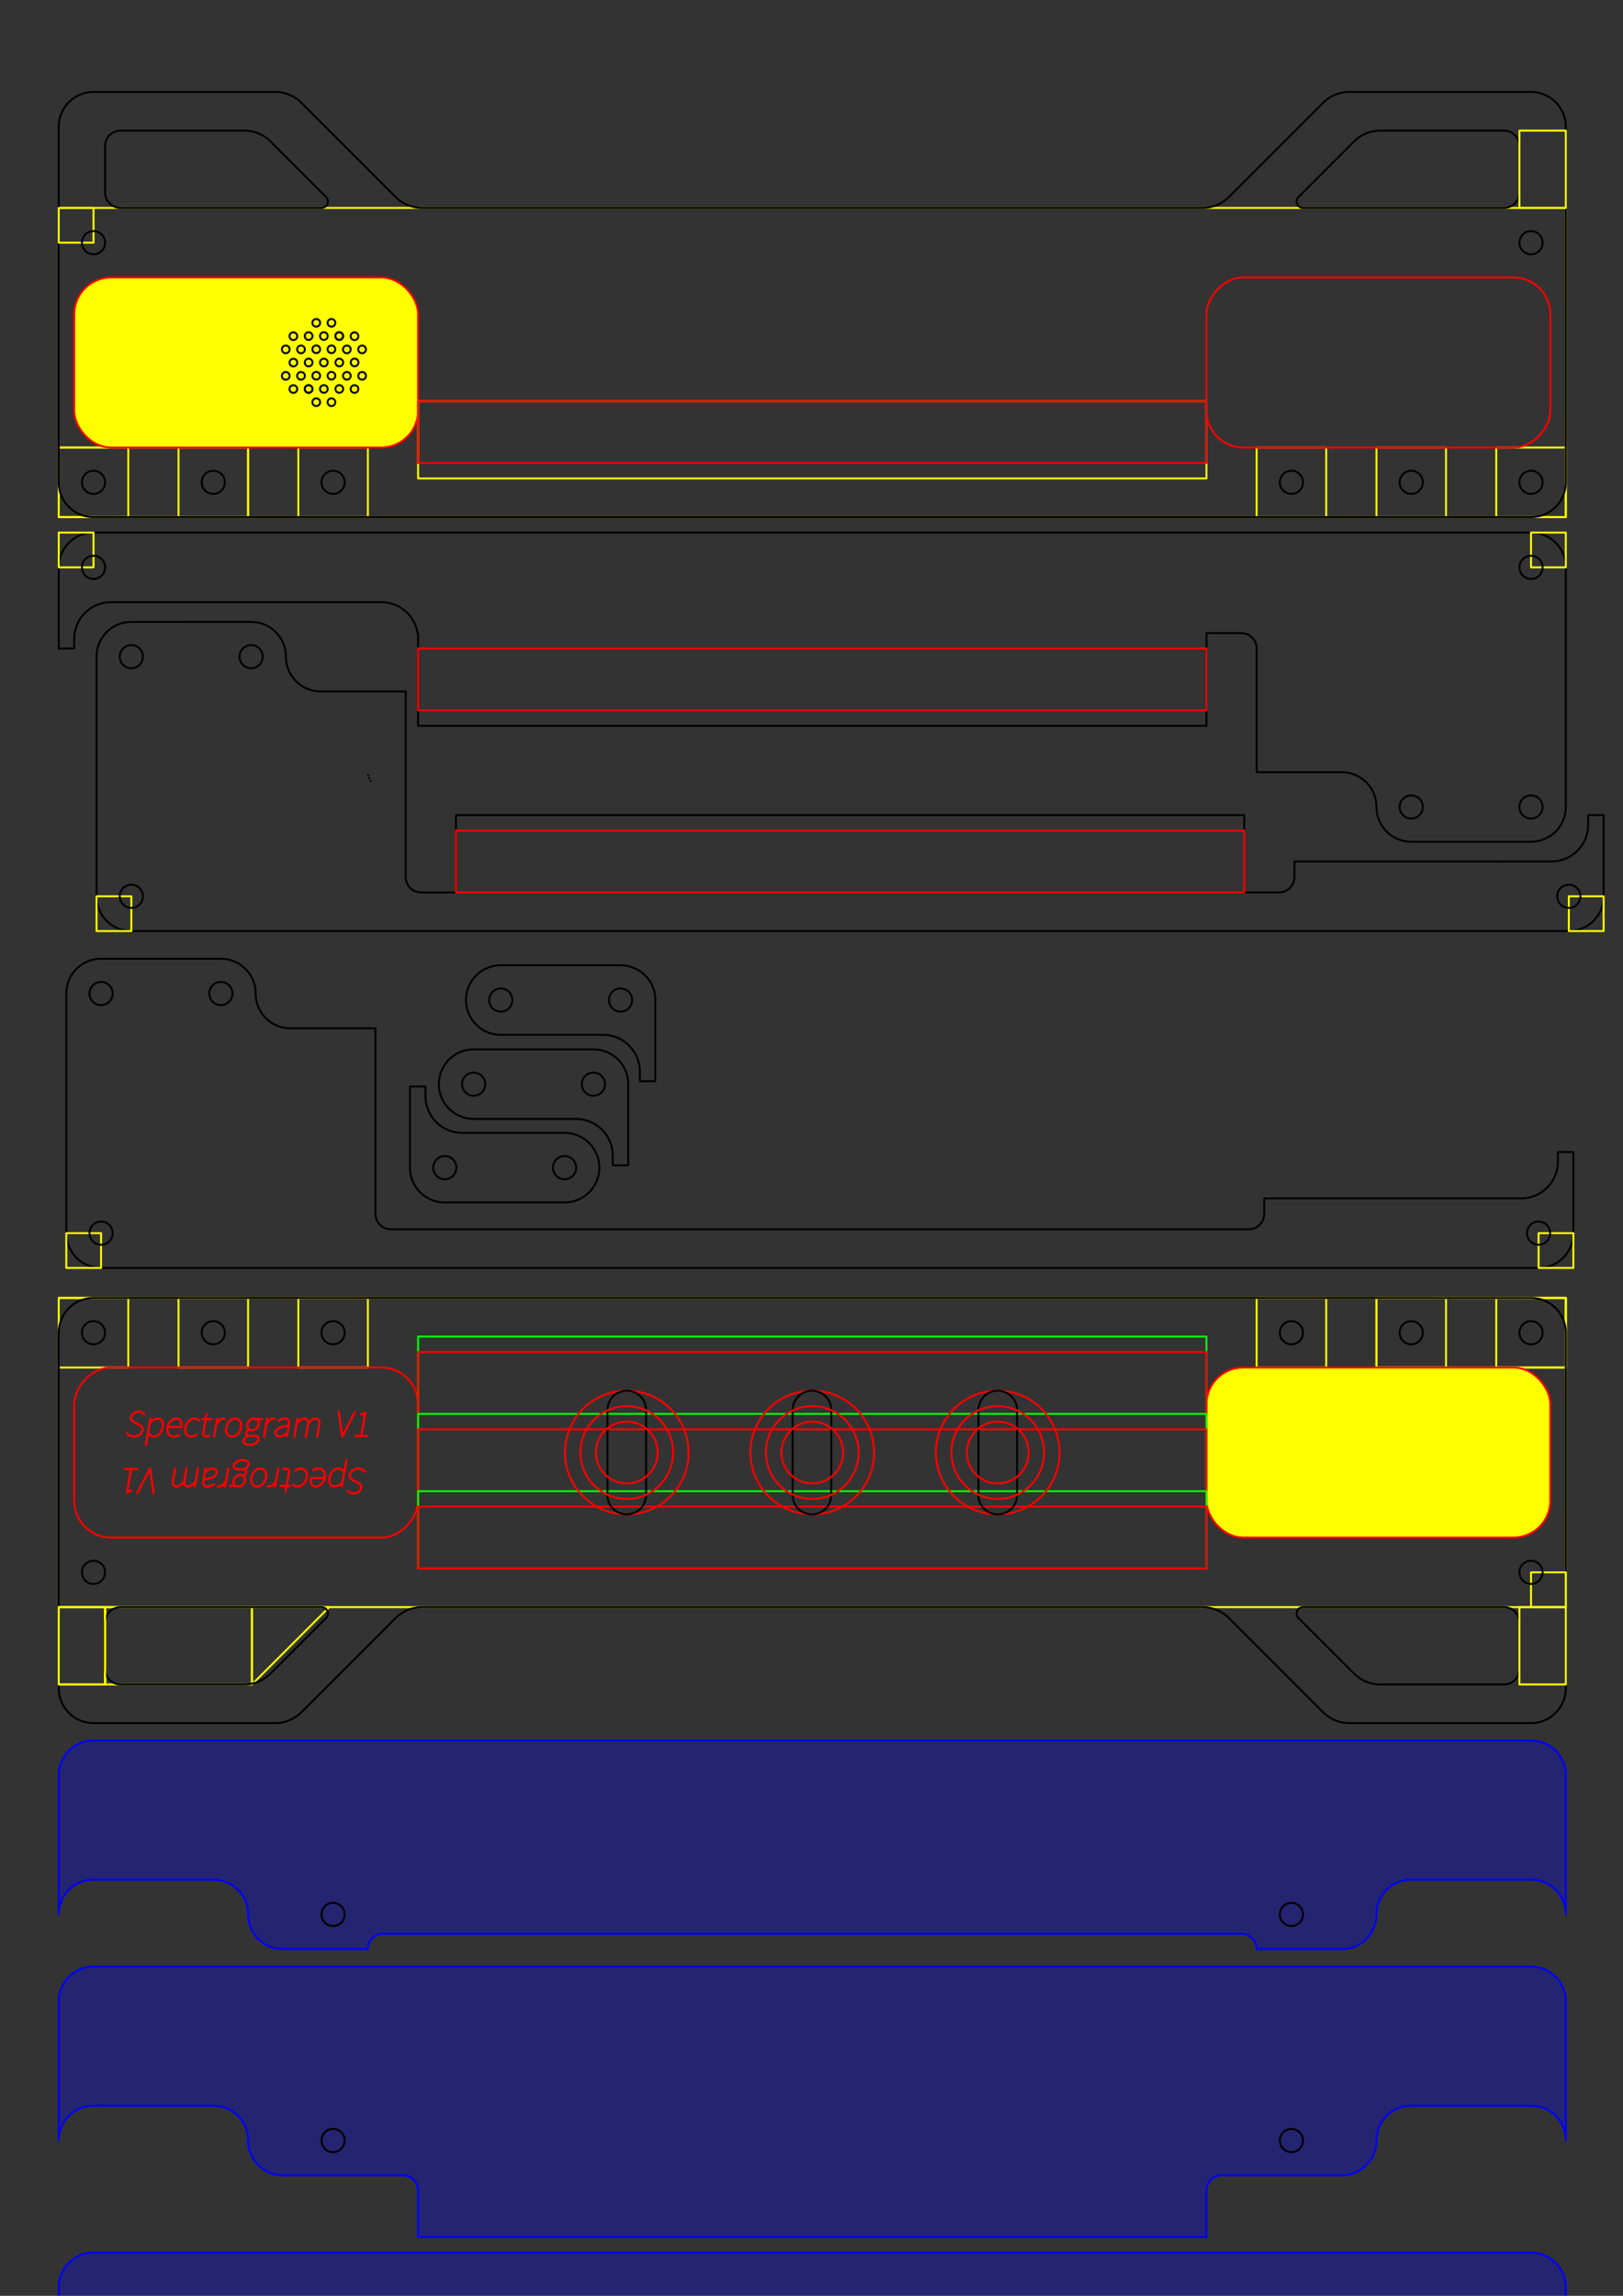 <?xml version="1.0" encoding="UTF-8" standalone="no"?>
<!-- Created with Inkscape (http://www.inkscape.org/) -->

<svg
   width="210mm"
   height="297mm"
   viewBox="0 0 210 297"
   version="1.1"
   id="svg5"
   inkscape:version="1.2.1 (9c6d41e410, 2022-07-14)"
   sodipodi:docname="prototype acrylic edge light freewire 2024_09_19 paring down.svg"
   xmlns:inkscape="http://www.inkscape.org/namespaces/inkscape"
   xmlns:sodipodi="http://sodipodi.sourceforge.net/DTD/sodipodi-0.dtd"
   xmlns="http://www.w3.org/2000/svg"
   xmlns:svg="http://www.w3.org/2000/svg">
  <rect x="0" y="0" width="210" height="297" fill="#333333" stroke="none"/>
  <sodipodi:namedview
     id="namedview7"
     pagecolor="#ffffff"
     bordercolor="#666666"
     borderopacity="1.0"
     inkscape:showpageshadow="2"
     inkscape:pageopacity="0.0"
     inkscape:pagecheckerboard="0"
     inkscape:deskcolor="#d1d1d1"
     inkscape:document-units="mm"
     showgrid="false"
     inkscape:zoom="0.27037388"
     inkscape:cx="125.75179"
     inkscape:cy="980.12427"
     inkscape:window-width="1366"
     inkscape:window-height="705"
     inkscape:window-x="-8"
     inkscape:window-y="-8"
     inkscape:window-maximized="1"
     inkscape:current-layer="layer1">
    <inkscape:grid
       type="xygrid"
       id="grid15370" />
  </sodipodi:namedview>
  <defs
     id="defs2">
    <inkscape:path-effect
       effect="fillet_chamfer"
       id="path-effect15984"
       is_visible="true"
       lpeversion="1"
       nodesatellites_param="F,0,0,1,0,2,0,1 @ F,0,0,1,0,2,0,1 @ F,0,0,1,0,2,0,1 @ F,0,0,1,0,2,0,1"
       unit="px"
       method="auto"
       mode="F"
       radius="0"
       chamfer_steps="1"
       flexible="false"
       use_knot_distance="true"
       apply_no_radius="true"
       apply_with_radius="true"
       only_selected="false"
       hide_knots="false" />
    <inkscape:path-effect
       effect="fillet_chamfer"
       id="path-effect15980"
       is_visible="true"
       lpeversion="1"
       nodesatellites_param="F,0,0,1,0,2,0,1 @ F,0,0,1,0,2,0,1 @ F,0,0,1,0,2,0,1 @ F,0,0,1,0,2,0,1"
       unit="px"
       method="auto"
       mode="F"
       radius="0"
       chamfer_steps="1"
       flexible="false"
       use_knot_distance="true"
       apply_no_radius="true"
       apply_with_radius="true"
       only_selected="false"
       hide_knots="false" />
    <inkscape:path-effect
       effect="fillet_chamfer"
       id="path-effect15964"
       is_visible="true"
       lpeversion="1"
       nodesatellites_param="F,0,0,1,0,2,0,1 @ F,0,0,1,0,2,0,1 @ F,0,0,1,0,2,0,1 @ F,0,0,1,0,2,0,1"
       unit="px"
       method="auto"
       mode="F"
       radius="0"
       chamfer_steps="1"
       flexible="false"
       use_knot_distance="true"
       apply_no_radius="true"
       apply_with_radius="true"
       only_selected="false"
       hide_knots="false" />
    <inkscape:path-effect
       effect="fillet_chamfer"
       id="path-effect15954"
       is_visible="true"
       lpeversion="1"
       nodesatellites_param="F,0,0,1,0,2,0,1 @ F,0,0,1,0,2,0,1 @ F,0,0,1,0,2,0,1 @ F,0,0,1,0,2,0,1"
       unit="px"
       method="auto"
       mode="F"
       radius="0"
       chamfer_steps="1"
       flexible="false"
       use_knot_distance="true"
       apply_no_radius="true"
       apply_with_radius="true"
       only_selected="false"
       hide_knots="false" />
    <inkscape:path-effect
       effect="fillet_chamfer"
       id="path-effect10145"
       is_visible="true"
       lpeversion="1"
       nodesatellites_param="F,0,0,1,0,0,0,1 @ F,0,0,1,0,0,0,1 @ F,0,0,1,0,0,0,1 @ F,0,0,1,0,0,0,1 @ F,0,0,1,0,4.5,0,1 @ F,0,0,1,0,2,0,1 @ F,0,0,1,0,2,0,1 @ F,0,0,1,0,2,0,1 @ F,0,0,1,0,2,0,1 @ F,0,0,1,0,4.5,0,1 @ F,0,0,1,0,0,0,1 @ F,0,0,1,0,0,0,1 @ F,0,0,1,0,0,0,1 @ F,0,0,1,0,0,0,1"
       unit="px"
       method="auto"
       mode="F"
       radius="0"
       chamfer_steps="1"
       flexible="false"
       use_knot_distance="true"
       apply_no_radius="true"
       apply_with_radius="true"
       only_selected="false"
       hide_knots="false" />
    <inkscape:path-effect
       effect="fillet_chamfer"
       id="path-effect9806"
       is_visible="true"
       lpeversion="1"
       nodesatellites_param="F,0,0,1,0,0,0,1 @ F,0,0,1,0,0,0,1 @ F,0,0,1,0,0,0,1 @ F,0,0,1,0,0,0,1 @ F,0,0,1,0,0,0,1 @ F,0,0,1,0,0,0,1 @ F,0,0,1,0,0,0,1 @ F,0,0,1,0,0,0,1 @ F,0,0,1,0,0,0,1 @ F,0,0,1,0,2,0,1 @ F,0,0,1,0,0,0,1 @ F,0,0,1,0,0,0,1 @ F,0,0,1,0,2,0,1 @ F,0,0,1,0,0,0,1 @ F,0,0,1,0,0,0,1 @ F,0,0,1,0,0,0,1 @ F,0,0,1,0,0,0,1 @ F,0,0,1,0,0,0,1 @ F,0,0,1,0,0,0,1 @ F,0,0,1,0,0,0,1 @ F,0,0,1,0,0,0,1 @ F,0,0,1,0,0,0,1"
       unit="px"
       method="auto"
       mode="F"
       radius="0"
       chamfer_steps="1"
       flexible="false"
       use_knot_distance="true"
       apply_no_radius="true"
       apply_with_radius="true"
       only_selected="false"
       hide_knots="false" />
    <inkscape:path-effect
       effect="fillet_chamfer"
       id="path-effect9712"
       is_visible="true"
       lpeversion="1"
       nodesatellites_param="F,0,0,1,0,0,0,1 @ F,0,0,1,0,0,0,1 @ F,0,0,1,0,0,0,1 @ F,0,0,1,0,0,0,1 @ F,0,0,1,0,0,0,1 @ F,0,0,1,0,0,0,1 @ F,0,0,1,0,0,0,1 @ F,0,0,1,0,0,0,1 @ F,0,0,1,0,0,0,1 @ F,0,0,1,0,2,0,1 @ F,0,0,1,0,0,0,1 @ F,0,0,1,0,0,0,1 @ F,0,0,1,0,2,0,1 @ F,0,0,1,0,0,0,1 @ F,0,0,1,0,0,0,1 @ F,0,0,1,0,0,0,1 @ F,0,0,1,0,0,0,1 @ F,0,0,1,0,0,0,1 @ F,0,0,1,0,0,0,1 @ F,0,0,1,0,0,0,1 @ F,0,0,1,0,0,0,1 @ F,0,0,1,0,0,0,1"
       unit="px"
       method="auto"
       mode="F"
       radius="0"
       chamfer_steps="1"
       flexible="false"
       use_knot_distance="true"
       apply_no_radius="true"
       apply_with_radius="true"
       only_selected="false"
       hide_knots="false" />
    <inkscape:path-effect
       effect="fillet_chamfer"
       id="path-effect9705"
       is_visible="true"
       lpeversion="1"
       nodesatellites_param="F,0,0,1,0,0,0,1 @ F,0,0,1,0,0,0,1 @ F,0,0,1,0,0,0,1 @ F,0,0,1,0,0,0,1 @ F,0,0,1,0,0,0,1 @ F,0,0,1,0,0,0,1 @ F,0,0,1,0,0,0,1 @ F,0,0,1,0,0,0,1 @ F,0,0,1,0,0,0,1 @ F,0,0,1,0,0,0,1 @ F,0,0,1,0,0,0,1 @ F,0,0,1,0,2,0,1 @ F,0,0,1,0,0,0,1 @ F,0,0,1,0,0,0,1 @ F,0,0,1,0,0,0,1 @ F,0,0,1,0,0,0,1 @ F,0,0,1,0,0,0,1 @ F,0,0,1,0,0,0,1 @ F,0,0,1,0,0,0,1 @ F,0,0,1,0,0,0,1 @ F,0,0,1,0,0,0,1 @ F,0,0,1,0,0,0,1 @ F,0,0,1,0,0,0,1 @ F,0,0,1,0,0,0,1 @ F,0,0,1,0,0,0,1 @ F,0,0,1,0,0,0,1"
       unit="px"
       method="auto"
       mode="F"
       radius="0"
       chamfer_steps="1"
       flexible="false"
       use_knot_distance="true"
       apply_no_radius="true"
       apply_with_radius="true"
       only_selected="false"
       hide_knots="false" />
    <inkscape:path-effect
       effect="fillet_chamfer"
       id="path-effect7107"
       is_visible="true"
       lpeversion="1"
       nodesatellites_param="F,0,0,1,0,4.5,0,1 @ F,0,0,1,0,4.5,0,1 @ F,0,0,1,0,0,0,1 @ F,0,0,1,0,0,0,1"
       unit="px"
       method="auto"
       mode="F"
       radius="0"
       chamfer_steps="1"
       flexible="false"
       use_knot_distance="true"
       apply_no_radius="true"
       apply_with_radius="true"
       only_selected="false"
       hide_knots="false" />
    <inkscape:path-effect
       effect="fillet_chamfer"
       id="path-effect6953"
       is_visible="true"
       lpeversion="1"
       nodesatellites_param="F,0,0,1,0,4.5,0,1 @ F,0,0,1,0,4.5,0,1 @ F,0,0,1,0,0,0,1 @ F,0,0,1,0,0,0,1"
       unit="px"
       method="auto"
       mode="F"
       radius="0"
       chamfer_steps="1"
       flexible="false"
       use_knot_distance="true"
       apply_no_radius="true"
       apply_with_radius="true"
       only_selected="false"
       hide_knots="false" />
    <inkscape:path-effect
       effect="fillet_chamfer"
       id="path-effect5613"
       is_visible="true"
       lpeversion="1"
       nodesatellites_param="F,0,0,1,0,4.5,0,1 @ F,0,0,1,0,4.5,0,1 @ F,0,0,1,0,0,0,1 @ F,0,0,1,0,0,0,1"
       unit="px"
       method="auto"
       mode="F"
       radius="0"
       chamfer_steps="1"
       flexible="false"
       use_knot_distance="true"
       apply_no_radius="true"
       apply_with_radius="true"
       only_selected="false"
       hide_knots="false" />
    <inkscape:path-effect
       effect="fillet_chamfer"
       id="path-effect5609"
       is_visible="true"
       lpeversion="1"
       nodesatellites_param="F,0,0,1,0,0,0,1 @ F,0,0,1,0,0,0,1 @ F,0,0,1,0,0,0,1 @ F,0,0,1,0,0,0,1 @ F,0,0,1,0,4.5,0,1 @ F,0,0,1,0,2,0,1 @ F,0,0,1,0,2,0,1 @ F,0,0,1,0,2,0,1 @ F,0,0,1,0,2,0,1 @ F,0,0,1,0,4.5,0,1 @ F,0,0,1,0,0,0,1 @ F,0,0,1,0,0,0,1 @ F,0,0,1,0,0,0,1 @ F,0,0,1,0,0,0,1"
       unit="px"
       method="auto"
       mode="F"
       radius="0"
       chamfer_steps="1"
       flexible="false"
       use_knot_distance="true"
       apply_no_radius="true"
       apply_with_radius="true"
       only_selected="false"
       hide_knots="false" />
    <inkscape:path-effect
       effect="fillet_chamfer"
       id="path-effect5361"
       is_visible="true"
       lpeversion="1"
       nodesatellites_param="F,0,0,1,0,4.5,0,1 @ F,0,0,1,0,4.5,0,1 @ F,0,0,1,0,0,0,1 @ F,0,0,1,0,0,0,1"
       unit="px"
       method="auto"
       mode="F"
       radius="0"
       chamfer_steps="1"
       flexible="false"
       use_knot_distance="true"
       apply_no_radius="true"
       apply_with_radius="true"
       only_selected="false"
       hide_knots="false" />
    <inkscape:path-effect
       effect="fillet_chamfer"
       id="path-effect5357"
       is_visible="true"
       lpeversion="1"
       nodesatellites_param="F,0,0,1,0,0,0,1 @ F,0,0,1,0,0,0,1 @ F,0,0,1,0,0,0,1 @ F,0,0,1,0,0,0,1 @ F,0,0,1,0,4.5,0,1 @ F,0,0,1,0,2,0,1 @ F,0,0,1,0,2,0,1 @ F,0,0,1,0,2,0,1 @ F,0,0,1,0,2,0,1 @ F,0,0,1,0,4.5,0,1 @ F,0,0,1,0,0,0,1 @ F,0,0,1,0,0,0,1 @ F,0,0,1,0,0,0,1 @ F,0,0,1,0,0,0,1"
       unit="px"
       method="auto"
       mode="F"
       radius="0"
       chamfer_steps="1"
       flexible="false"
       use_knot_distance="true"
       apply_no_radius="true"
       apply_with_radius="true"
       only_selected="false"
       hide_knots="false" />
    <inkscape:path-effect
       effect="fillet_chamfer"
       id="path-effect4983"
       is_visible="true"
       lpeversion="1"
       nodesatellites_param="F,0,0,1,0,0,0,1 @ F,0,0,1,0,0,0,1 @ F,0,0,1,0,0,0,1 @ F,0,0,1,0,4.5,0,1"
       unit="px"
       method="auto"
       mode="F"
       radius="0"
       chamfer_steps="1"
       flexible="false"
       use_knot_distance="true"
       apply_no_radius="true"
       apply_with_radius="true"
       only_selected="false"
       hide_knots="false" />
    <inkscape:path-effect
       effect="fillet_chamfer"
       id="path-effect4981"
       is_visible="true"
       lpeversion="1"
       nodesatellites_param="F,0,0,1,0,0,0,1 @ F,0,0,1,0,0,0,1 @ F,0,0,1,0,0,0,1 @ F,0,0,1,0,0,0,1 @ F,0,0,1,0,4.5,0,1 @ F,0,0,1,0,2,0,1 @ F,0,0,1,0,2,0,1 @ F,0,0,1,0,2,0,1 @ F,0,0,1,0,2,0,1 @ F,0,0,1,0,4.5,0,1 @ F,0,0,1,0,0,0,1 @ F,0,0,1,0,0,0,1 @ F,0,0,1,0,0,0,1 @ F,0,0,1,0,0,0,1"
       unit="px"
       method="auto"
       mode="F"
       radius="0"
       chamfer_steps="1"
       flexible="false"
       use_knot_distance="true"
       apply_no_radius="true"
       apply_with_radius="true"
       only_selected="false"
       hide_knots="false" />
    <inkscape:path-effect
       effect="fillet_chamfer"
       id="path-effect4810"
       is_visible="true"
       lpeversion="1"
       nodesatellites_param="F,0,0,1,0,4.5,0,1 @ F,0,0,1,0,4.5,0,1 @ F,0,0,1,0,0,0,1 @ F,0,0,1,0,0,0,1"
       unit="px"
       method="auto"
       mode="F"
       radius="0"
       chamfer_steps="1"
       flexible="false"
       use_knot_distance="true"
       apply_no_radius="true"
       apply_with_radius="true"
       only_selected="false"
       hide_knots="false" />
  </defs>
  <g
     inkscape:label="Layer 1"
     inkscape:groupmode="layer"
     id="layer1">
    <g
       id="g15316"
       transform="rotate(180,105.099,39.396)">
      <rect
         style="fill:none;fill-rule:evenodd;stroke:#ffff00;stroke-width:0.25;stroke-linecap:round;stroke-linejoin:round;stroke-opacity:0.992;paint-order:fill markers stroke"
         id="rect2588"
         width="9"
         height="9"
         x="7.599"
         y="11.896" />
      <rect
         style="fill:none;fill-rule:evenodd;stroke:#ffff00;stroke-width:0.25;stroke-linecap:round;stroke-linejoin:round;stroke-opacity:0.992;paint-order:fill markers stroke"
         id="rect5088"
         width="9"
         height="9"
         x="-32.099"
         y="11.896"
         transform="scale(-1,1)" />
      <rect
         style="fill:none;fill-rule:evenodd;stroke:#ffff00;stroke-width:0.25;stroke-linecap:round;stroke-linejoin:round;stroke-opacity:0.992;paint-order:fill markers stroke"
         id="rect5092"
         width="9"
         height="9"
         x="-47.599"
         y="11.896"
         transform="scale(-1,1)" />
      <rect
         style="fill:none;fill-rule:evenodd;stroke:#ffff00;stroke-width:0.25;stroke-linecap:round;stroke-linejoin:round;stroke-opacity:0.992;paint-order:fill markers stroke"
         id="rect2590-9-6"
         width="9"
         height="9"
         x="178.099"
         y="11.896" />
      <rect
         style="fill:none;fill-rule:evenodd;stroke:#ffff00;stroke-width:0.25;stroke-linecap:round;stroke-linejoin:round;stroke-opacity:0.992;paint-order:fill markers stroke"
         id="rect2590-9"
         width="9"
         height="9"
         x="193.599"
         y="11.896" />
      <rect
         style="fill:none;fill-opacity:0.3;fill-rule:evenodd;stroke:#ffff00;stroke-width:0.25;stroke-linecap:round;stroke-linejoin:round;stroke-opacity:0.992;paint-order:fill markers stroke"
         id="rect5021"
         width="24.5"
         height="9"
         x="178.099"
         y="11.896" />
      <rect
         style="fill:none;fill-rule:evenodd;stroke:#ffff00;stroke-width:0.25;stroke-linecap:round;stroke-linejoin:round;stroke-opacity:0.992;paint-order:fill markers stroke"
         id="rect5023"
         width="9"
         height="9"
         x="162.599"
         y="11.896" />
      <rect
         style="fill:none;fill-opacity:0.3;fill-rule:evenodd;stroke:#ffff00;stroke-width:0.25;stroke-linecap:round;stroke-linejoin:round;stroke-opacity:0.992;paint-order:fill markers stroke"
         id="rect5445"
         width="195"
         height="40"
         x="7.599"
         y="11.896" />
      <circle
         style="fill:none;fill-rule:evenodd;stroke:#000000;stroke-width:0.25;stroke-linecap:round;stroke-linejoin:round;stroke-opacity:0.992;paint-order:fill markers stroke"
         id="circle410"
         cx="12.099"
         cy="-47.396"
         r="1.5"
         transform="scale(1,-1)" />
      <rect
         style="fill:#ffff00;fill-opacity:1;fill-rule:evenodd;stroke:#ff0000;stroke-width:0.25;stroke-linecap:round;stroke-linejoin:round;stroke-opacity:0.992;paint-order:fill markers stroke"
         id="rect344"
         width="44.5"
         height="22"
         x="156.099"
         y="20.896"
         rx="4.768" />
      <path
         id="rect348"
         style="fill:none;fill-rule:evenodd;stroke:#000000;stroke-width:0.25;stroke-linecap:round;stroke-linejoin:round;stroke-opacity:0.992;paint-order:fill markers stroke"
         d="m 12.099,11.896 c -2.493,0 -4.5,2.007 -4.5,4.5 v 20.5 10.5 15 a 4.5,4.5 45 0 0 4.5,4.5 h 23.5 a 4.828,4.828 157.5 0 0 3.414,-1.414 l 12.172,-12.172 a 4.828,4.828 157.5 0 1 3.414,-1.414 l 101,0 a 4.828,4.828 22.5 0 1 3.414,1.414 l 12.172,12.172 a 4.828,4.828 22.5 0 0 3.414,1.414 h 23.5 a 4.5,4.5 135 0 0 4.5,-4.5 V 47.396 36.896 16.396 c 0,-2.493 -2.007,-4.5 -4.5,-4.5 z"
         inkscape:path-effect="#path-effect4981"
         inkscape:original-d="m 12.098801,11.895882 c -2.4929945,0 -4.4999835,2.006988 -4.4999835,4.499984 V 36.895907 47.395524 66.895626 H 37.599054 L 52.599172,51.895508 H 157.59897 l 15.00011,15.000118 H 202.5988 V 47.395524 36.895907 16.395866 c 0,-2.492996 -2.00698,-4.499984 -4.49998,-4.499984 z" />
      <g
         id="g3279"
         transform="translate(-34.679,-24.871)">
        <circle
           style="fill:none;fill-rule:evenodd;stroke:#000000;stroke-width:0.25;stroke-linecap:round;stroke-linejoin:round;stroke-opacity:0.992;paint-order:fill markers stroke"
           id="circle2111"
           cx="201.989"
           cy="55.055"
           r="0.5" />
        <circle
           style="fill:none;fill-rule:evenodd;stroke:#000000;stroke-width:0.25;stroke-linecap:round;stroke-linejoin:round;stroke-opacity:0.992;paint-order:fill markers stroke"
           id="circle2113"
           cx="204.942"
           cy="56.767"
           r="0.5" />
        <circle
           style="fill:none;fill-rule:evenodd;stroke:#000000;stroke-width:0.25;stroke-linecap:round;stroke-linejoin:round;stroke-opacity:0.992;paint-order:fill markers stroke"
           id="circle2115"
           cx="202.973"
           cy="56.767"
           r="0.5" />
        <circle
           style="fill:none;fill-rule:evenodd;stroke:#000000;stroke-width:0.25;stroke-linecap:round;stroke-linejoin:round;stroke-opacity:0.992;paint-order:fill markers stroke"
           id="circle2117"
           cx="203.958"
           cy="55.055"
           r="0.5" />
        <circle
           style="fill:none;fill-rule:evenodd;stroke:#000000;stroke-width:0.25;stroke-linecap:round;stroke-linejoin:round;stroke-opacity:0.992;paint-order:fill markers stroke"
           id="circle2123"
           cx="203.958"
           cy="58.478"
           r="0.5" />
        <circle
           style="fill:none;fill-rule:evenodd;stroke:#000000;stroke-width:0.25;stroke-linecap:round;stroke-linejoin:round;stroke-opacity:0.992;paint-order:fill markers stroke"
           id="circle2125"
           cx="201.989"
           cy="58.478"
           r="0.5" />
        <circle
           style="fill:none;fill-rule:evenodd;stroke:#000000;stroke-width:0.25;stroke-linecap:round;stroke-linejoin:round;stroke-opacity:0.992;paint-order:fill markers stroke"
           id="circle2127"
           cx="200.973"
           cy="56.767"
           r="0.5" />
        <circle
           style="fill:none;fill-rule:evenodd;stroke:#000000;stroke-width:0.25;stroke-linecap:round;stroke-linejoin:round;stroke-opacity:0.992;paint-order:fill markers stroke"
           id="circle2131"
           cx="204.942"
           cy="60.189"
           r="0.5" />
        <circle
           style="fill:none;fill-rule:evenodd;stroke:#000000;stroke-width:0.25;stroke-linecap:round;stroke-linejoin:round;stroke-opacity:0.992;paint-order:fill markers stroke"
           id="circle2133"
           cx="202.973"
           cy="60.189"
           r="0.5" />
        <circle
           style="fill:none;fill-rule:evenodd;stroke:#000000;stroke-width:0.25;stroke-linecap:round;stroke-linejoin:round;stroke-opacity:0.992;paint-order:fill markers stroke"
           id="circle2139"
           cx="203.958"
           cy="61.9"
           r="0.5" />
        <circle
           style="fill:none;fill-rule:evenodd;stroke:#000000;stroke-width:0.25;stroke-linecap:round;stroke-linejoin:round;stroke-opacity:0.992;paint-order:fill markers stroke"
           id="circle2141"
           cx="201.989"
           cy="61.9"
           r="0.5" />
        <circle
           style="fill:none;fill-rule:evenodd;stroke:#000000;stroke-width:0.25;stroke-linecap:round;stroke-linejoin:round;stroke-opacity:0.992;paint-order:fill markers stroke"
           id="circle2143"
           cx="200.973"
           cy="60.189"
           r="0.5" />
        <circle
           style="fill:none;fill-rule:evenodd;stroke:#000000;stroke-width:0.25;stroke-linecap:round;stroke-linejoin:round;stroke-opacity:0.992;paint-order:fill markers stroke"
           id="circle2147"
           cx="204.942"
           cy="-53.344"
           r="0.5"
           transform="scale(1,-1)" />
        <circle
           style="fill:none;fill-rule:evenodd;stroke:#000000;stroke-width:0.25;stroke-linecap:round;stroke-linejoin:round;stroke-opacity:0.992;paint-order:fill markers stroke"
           id="circle2149"
           cx="202.973"
           cy="-53.344"
           r="0.5"
           transform="scale(1,-1)" />
        <circle
           style="fill:none;fill-rule:evenodd;stroke:#000000;stroke-width:0.25;stroke-linecap:round;stroke-linejoin:round;stroke-opacity:0.992;paint-order:fill markers stroke"
           id="circle2155"
           cx="203.958"
           cy="-51.633"
           r="0.5"
           transform="scale(1,-1)" />
        <circle
           style="fill:none;fill-rule:evenodd;stroke:#000000;stroke-width:0.25;stroke-linecap:round;stroke-linejoin:round;stroke-opacity:0.992;paint-order:fill markers stroke"
           id="circle2157"
           cx="201.989"
           cy="-51.633"
           r="0.5"
           transform="scale(1,-1)" />
        <circle
           style="fill:none;fill-rule:evenodd;stroke:#000000;stroke-width:0.25;stroke-linecap:round;stroke-linejoin:round;stroke-opacity:0.992;paint-order:fill markers stroke"
           id="circle2159"
           cx="200.973"
           cy="-53.344"
           r="0.5"
           transform="scale(1,-1)" />
        <circle
           style="fill:none;fill-rule:evenodd;stroke:#000000;stroke-width:0.25;stroke-linecap:round;stroke-linejoin:round;stroke-opacity:0.992;paint-order:fill markers stroke"
           id="circle2165"
           cx="54.302"
           cy="207.572"
           r="0.5"
           transform="rotate(-60)" />
        <circle
           style="fill:none;fill-rule:evenodd;stroke:#000000;stroke-width:0.25;stroke-linecap:round;stroke-linejoin:round;stroke-opacity:0.992;paint-order:fill markers stroke"
           id="circle2167"
           cx="52.333"
           cy="207.572"
           r="0.5"
           transform="rotate(-60)" />
        <circle
           style="fill:none;fill-rule:evenodd;stroke:#000000;stroke-width:0.25;stroke-linecap:round;stroke-linejoin:round;stroke-opacity:0.992;paint-order:fill markers stroke"
           id="circle2173"
           cx="53.318"
           cy="209.283"
           r="0.5"
           transform="rotate(-60)" />
        <circle
           style="fill:none;fill-rule:evenodd;stroke:#000000;stroke-width:0.25;stroke-linecap:round;stroke-linejoin:round;stroke-opacity:0.992;paint-order:fill markers stroke"
           id="circle2175"
           cx="51.349"
           cy="209.283"
           r="0.5"
           transform="rotate(-60)" />
        <circle
           style="fill:none;fill-rule:evenodd;stroke:#000000;stroke-width:0.25;stroke-linecap:round;stroke-linejoin:round;stroke-opacity:0.992;paint-order:fill markers stroke"
           id="circle2179"
           cx="52.333"
           cy="-200.728"
           r="0.5"
           transform="matrix(0.5,-0.866,-0.866,-0.5,0,0)" />
        <circle
           style="fill:none;fill-rule:evenodd;stroke:#000000;stroke-width:0.25;stroke-linecap:round;stroke-linejoin:round;stroke-opacity:0.992;paint-order:fill markers stroke"
           id="circle2185"
           cx="53.318"
           cy="-199.017"
           r="0.5"
           transform="matrix(0.5,-0.866,-0.866,-0.5,0,0)" />
        <circle
           style="fill:none;fill-rule:evenodd;stroke:#000000;stroke-width:0.25;stroke-linecap:round;stroke-linejoin:round;stroke-opacity:0.992;paint-order:fill markers stroke"
           id="circle2187"
           cx="51.349"
           cy="-199.017"
           r="0.5"
           transform="matrix(0.5,-0.866,-0.866,-0.5,0,0)" />
        <circle
           style="fill:none;fill-rule:evenodd;stroke:#000000;stroke-width:0.25;stroke-linecap:round;stroke-linejoin:round;stroke-opacity:0.992;paint-order:fill markers stroke"
           id="circle2189"
           cx="50.333"
           cy="-200.728"
           r="0.5"
           transform="matrix(0.5,-0.866,-0.866,-0.5,0,0)" />
        <circle
           style="fill:none;fill-rule:evenodd;stroke:#000000;stroke-width:0.25;stroke-linecap:round;stroke-linejoin:round;stroke-opacity:0.992;paint-order:fill markers stroke"
           id="circle2195"
           cx="-148.664"
           cy="150.819"
           r="0.5"
           transform="rotate(-120)" />
        <circle
           style="fill:none;fill-rule:evenodd;stroke:#000000;stroke-width:0.25;stroke-linecap:round;stroke-linejoin:round;stroke-opacity:0.992;paint-order:fill markers stroke"
           id="circle2197"
           cx="-150.632"
           cy="150.819"
           r="0.5"
           transform="rotate(-120)" />
        <circle
           style="fill:none;fill-rule:evenodd;stroke:#000000;stroke-width:0.25;stroke-linecap:round;stroke-linejoin:round;stroke-opacity:0.992;paint-order:fill markers stroke"
           id="circle2203"
           cx="-149.648"
           cy="152.53"
           r="0.5"
           transform="rotate(-120)" />
        <circle
           style="fill:none;fill-rule:evenodd;stroke:#000000;stroke-width:0.25;stroke-linecap:round;stroke-linejoin:round;stroke-opacity:0.992;paint-order:fill markers stroke"
           id="circle2205"
           cx="-151.617"
           cy="152.53"
           r="0.5"
           transform="rotate(-120)" />
        <circle
           style="fill:none;fill-rule:evenodd;stroke:#000000;stroke-width:0.25;stroke-linecap:round;stroke-linejoin:round;stroke-opacity:0.992;paint-order:fill markers stroke"
           id="circle2209"
           cx="-150.632"
           cy="-143.975"
           r="0.5"
           transform="matrix(-0.5,-0.866,-0.866,0.5,0,0)" />
        <circle
           style="fill:none;fill-rule:evenodd;stroke:#000000;stroke-width:0.25;stroke-linecap:round;stroke-linejoin:round;stroke-opacity:0.992;paint-order:fill markers stroke"
           id="circle2215"
           cx="-149.648"
           cy="-142.263"
           r="0.5"
           transform="matrix(-0.5,-0.866,-0.866,0.5,0,0)" />
        <circle
           style="fill:none;fill-rule:evenodd;stroke:#000000;stroke-width:0.25;stroke-linecap:round;stroke-linejoin:round;stroke-opacity:0.992;paint-order:fill markers stroke"
           id="circle2217"
           cx="-151.617"
           cy="-142.263"
           r="0.5"
           transform="matrix(-0.5,-0.866,-0.866,0.5,0,0)" />
        <circle
           style="fill:none;fill-rule:evenodd;stroke:#000000;stroke-width:0.25;stroke-linecap:round;stroke-linejoin:round;stroke-opacity:0.992;paint-order:fill markers stroke"
           id="circle2219"
           cx="-152.632"
           cy="-143.975"
           r="0.5"
           transform="matrix(-0.5,-0.866,-0.866,0.5,0,0)" />
      </g>
      <rect
         style="fill:none;fill-rule:evenodd;stroke:#ffff00;stroke-width:0.25;stroke-linecap:round;stroke-linejoin:round;stroke-opacity:0.992;paint-order:fill markers stroke"
         id="rect2181"
         width="102"
         height="10"
         x="-156.1"
         y="-26.896"
         transform="scale(-1)" />
      <rect
         style="fill:none;fill-rule:evenodd;stroke:#ff0000;stroke-width:0.25;stroke-linecap:round;stroke-linejoin:round;stroke-opacity:0.992;paint-order:fill markers stroke"
         id="rect1002"
         width="102"
         height="8"
         x="-156.1"
         y="-26.896"
         transform="scale(-1)" />
      <circle
         style="fill:none;fill-rule:evenodd;stroke:#000000;stroke-width:0.25;stroke-linecap:round;stroke-linejoin:round;stroke-opacity:0.992;paint-order:fill markers stroke"
         id="circle410-6"
         cx="12.099"
         cy="16.396"
         r="1.5" />
      <circle
         style="fill:none;fill-rule:evenodd;stroke:#000000;stroke-width:0.25;stroke-linecap:round;stroke-linejoin:round;stroke-opacity:0.992;paint-order:fill markers stroke"
         id="circle410-8"
         cx="-198.099"
         cy="16.396"
         r="1.5"
         transform="scale(-1,1)" />
      <rect
         style="fill:none;fill-rule:evenodd;stroke:#ffff00;stroke-width:0.25;stroke-linecap:round;stroke-linejoin:round;stroke-opacity:1;paint-order:fill markers stroke"
         id="rect408-3"
         width="4.5"
         height="4.5"
         x="-202.599"
         y="-51.896"
         transform="scale(-1)" />
      <circle
         style="fill:none;fill-rule:evenodd;stroke:#000000;stroke-width:0.25;stroke-linecap:round;stroke-linejoin:round;stroke-opacity:0.992;paint-order:fill markers stroke"
         id="circle410-9"
         cx="-198.099"
         cy="-47.396"
         r="1.5"
         transform="scale(-1)" />
      <circle
         style="fill:none;fill-opacity:0.3;fill-rule:evenodd;stroke:#000000;stroke-width:0.25;stroke-linecap:round;stroke-linejoin:round;stroke-opacity:0.992;paint-order:fill markers stroke"
         id="path5077"
         cx="182.599"
         cy="16.396"
         r="1.5" />
      <circle
         style="fill:none;fill-opacity:0.3;fill-rule:evenodd;stroke:#000000;stroke-width:0.25;stroke-linecap:round;stroke-linejoin:round;stroke-opacity:0.992;paint-order:fill markers stroke"
         id="circle5079"
         cx="167.099"
         cy="16.396"
         r="1.5" />
      <circle
         style="fill:none;fill-opacity:0.3;fill-rule:evenodd;stroke:#000000;stroke-width:0.25;stroke-linecap:round;stroke-linejoin:round;stroke-opacity:0.992;paint-order:fill markers stroke"
         id="circle5094"
         cx="-27.599"
         cy="16.396"
         r="1.5"
         transform="scale(-1,1)" />
      <circle
         style="fill:none;fill-opacity:0.3;fill-rule:evenodd;stroke:#000000;stroke-width:0.25;stroke-linecap:round;stroke-linejoin:round;stroke-opacity:0.992;paint-order:fill markers stroke"
         id="circle5096"
         cx="-43.099"
         cy="16.396"
         r="1.5"
         transform="scale(-1,1)" />
      <rect
         style="fill:none;fill-opacity:1;fill-rule:evenodd;stroke:#ff0000;stroke-width:0.25;stroke-linecap:round;stroke-linejoin:round;stroke-opacity:0.992;paint-order:fill markers stroke"
         id="rect5441"
         width="44.5"
         height="22"
         x="-54.099"
         y="20.896"
         rx="4.768"
         transform="scale(-1,1)" />
    </g>
    <g
       id="g15332"
       transform="translate(45.45,46.66)">
      <path
         id="path8541"
         style="fill:none;fill-opacity:0.3;fill-rule:evenodd;stroke:#000000;stroke-width:0.25;stroke-linecap:round;stroke-linejoin:round;stroke-opacity:0.992;paint-order:fill markers stroke"
         d="m 27.599,108.896 v -5.2e-4 a 4.5,4.5 0 0 0 4.499,-4.499 4.5,4.5 0 0 0 -4.499,-4.5 H 14.367 c -2.641,0 -4.768,-2.127 -4.768,-4.768 V 93.896 H 7.599 v 10.5 c 0,2.493 2.007,4.5 4.5,4.5 z" />
      <circle
         style="fill:none;fill-rule:evenodd;stroke:#000000;stroke-width:0.25;stroke-linecap:round;stroke-linejoin:round;stroke-opacity:0.992;paint-order:fill markers stroke"
         id="circle5563"
         cx="12.099"
         cy="-104.396"
         r="1.5"
         transform="scale(1,-1)" />
      <circle
         style="fill:none;fill-opacity:0.3;fill-rule:evenodd;stroke:#000000;stroke-width:0.25;stroke-linecap:round;stroke-linejoin:round;stroke-opacity:0.992;paint-order:fill markers stroke"
         id="circle5589"
         cx="-27.599"
         cy="-104.396"
         r="1.5"
         transform="scale(-1)" />
    </g>
    <g
       id="g15358">
      <path
         id="rect5605"
         style="fill:none;fill-opacity:0.3;fill-rule:evenodd;stroke:#000000;stroke-width:0.25;stroke-linecap:round;stroke-linejoin:round;stroke-opacity:0.992;paint-order:fill markers stroke"
         d="m 198.099,108.896 c 2.337,0 4.247,-1.764 4.477,-4.039 0.015,-0.152 0.023,-0.306 0.023,-0.461 V 73.396 c 0,-2.493 -2.007,-4.5 -4.5,-4.5 H 12.099 c -2.493,0 -4.5,2.007 -4.5,4.5 v 10.5 h 2 v -1.232 c 0,-2.641 2.127,-4.768 4.768,-4.768 H 49.331 c 2.379,0 4.336,1.727 4.702,4 h 0.065 v 2 8 2 h 102 v -2 -8 -2 h 4.502 c 1.108,0 2,0.892 2,2 v 16 h 11 c 2.493,0 4.5,2.007 4.5,4.5 0,2.493 2.007,4.5 4.5,4.5 z M 47.945,101.022 c -0.003,-0.005 -0.007,-0.01 -0.01,-0.015 0.003,0.005 0.007,0.01 0.01,0.015 z m -0.185,-0.338 c -0.003,-0.006 -0.005,-0.012 -0.008,-0.018 0.002,0.006 0.005,0.012 0.008,0.018 z m -0.118,-0.374 c -0.001,-0.007 -0.003,-0.013 -0.004,-0.02 0.001,0.007 0.003,0.013 0.004,0.02 z" />
      <rect
         style="fill:none;fill-rule:evenodd;stroke:#ffff00;stroke-width:0.25;stroke-linecap:round;stroke-linejoin:round;stroke-opacity:0.992;paint-order:fill markers stroke"
         id="rect5453"
         width="4.5"
         height="4.5"
         x="-202.599"
         y="68.896"
         transform="scale(-1,1)" />
      <circle
         style="fill:none;fill-rule:evenodd;stroke:#000000;stroke-width:0.25;stroke-linecap:round;stroke-linejoin:round;stroke-opacity:0.992;paint-order:fill markers stroke"
         id="circle5455"
         cx="-198.099"
         cy="73.396"
         r="1.5"
         transform="scale(-1,1)" />
      <rect
         style="fill:none;fill-rule:evenodd;stroke:#ff0000;stroke-width:0.25;stroke-linecap:round;stroke-linejoin:round;stroke-opacity:0.992;paint-order:fill markers stroke"
         id="rect5543"
         width="102"
         height="8"
         x="54.098"
         y="83.896" />
      <circle
         style="fill:none;fill-rule:evenodd;stroke:#000000;stroke-width:0.25;stroke-linecap:round;stroke-linejoin:round;stroke-opacity:0.992;paint-order:fill markers stroke"
         id="circle5555"
         cx="-198.099"
         cy="-104.396"
         r="1.5"
         transform="scale(-1)" />
      <rect
         style="fill:none;fill-rule:evenodd;stroke:#ffff00;stroke-width:0.25;stroke-linecap:round;stroke-linejoin:round;stroke-opacity:1;paint-order:fill markers stroke"
         id="rect5569"
         width="4.5"
         height="4.5"
         x="7.599"
         y="68.896" />
      <circle
         style="fill:none;fill-rule:evenodd;stroke:#000000;stroke-width:0.25;stroke-linecap:round;stroke-linejoin:round;stroke-opacity:0.992;paint-order:fill markers stroke"
         id="circle5571"
         cx="12.099"
         cy="73.396"
         r="1.5" />
      <circle
         style="fill:none;fill-opacity:0.3;fill-rule:evenodd;stroke:#000000;stroke-width:0.25;stroke-linecap:round;stroke-linejoin:round;stroke-opacity:0.992;paint-order:fill markers stroke"
         id="circle5599"
         cx="182.599"
         cy="-104.396"
         r="1.5"
         transform="scale(1,-1)" />
    </g>
    <g
       id="g8659"
       transform="translate(-34.679,128.259)">
      <path
         id="path5447"
         style="fill:#0000ff;fill-opacity:0.3;fill-rule:evenodd;stroke:#0000ff;stroke-width:0.25;stroke-linecap:round;stroke-linejoin:round;stroke-opacity:1;paint-order:fill markers stroke"
         d="m 46.778,96.9 a 4.5,4.5 0 0 0 -4.5,4.5 v 13.5 4.5 c 0,-2.493 2.007,-4.5 4.5,-4.5 h 15.5 c 2.493,0 4.5,2.007 4.5,4.5 0,2.493 2.007,4.5 4.5,4.5 h 11 c 0,-1.108 0.892,-2 2,-2 h 2 107.049 1.951 c 1.108,0 2,0.892 2,2 h 11 c 2.493,0 4.5,-2.007 4.5,-4.5 0,-2.493 2.007,-4.5 4.5,-4.5 h 15.5 c 2.493,0 4.5,2.007 4.5,4.5 v -4.5 -13.5 a 4.5,4.5 0 0 0 -4.5,-4.5 z" />
      <circle
         style="fill:none;fill-opacity:0.3;fill-rule:evenodd;stroke:#000000;stroke-width:0.25;stroke-linecap:round;stroke-linejoin:round;stroke-opacity:0.992;paint-order:fill markers stroke"
         id="circle5591"
         cx="201.778"
         cy="119.4"
         r="1.5" />
      <circle
         style="fill:none;fill-opacity:0.3;fill-rule:evenodd;stroke:#000000;stroke-width:0.25;stroke-linecap:round;stroke-linejoin:round;stroke-opacity:0.992;paint-order:fill markers stroke"
         id="circle5601"
         cx="-77.778"
         cy="119.4"
         r="1.5"
         transform="scale(-1,1)" />
    </g>
    <g
       id="g15348"
       transform="translate(-121.315,24.857)">
      <path
         id="path8697"
         style="fill:none;fill-opacity:0.3;fill-rule:evenodd;stroke:#000000;stroke-width:0.25;stroke-linecap:round;stroke-linejoin:round;stroke-opacity:0.992;paint-order:fill markers stroke"
         d="m 182.599,110.896 v 5.2e-4 a 4.5,4.5 0 0 0 -4.499,4.499 4.5,4.5 0 0 0 4.499,4.5 h 13.232 c 2.641,0 4.768,2.127 4.768,4.768 v 1.232 h 2 v -10.5 c 0,-2.493 -2.007,-4.5 -4.5,-4.5 z" />
      <circle
         style="fill:none;fill-rule:evenodd;stroke:#000000;stroke-width:0.25;stroke-linecap:round;stroke-linejoin:round;stroke-opacity:0.992;paint-order:fill markers stroke"
         id="circle8717"
         cx="-198.099"
         cy="115.396"
         r="1.5"
         transform="scale(-1,1)" />
      <circle
         style="fill:none;fill-opacity:0.3;fill-rule:evenodd;stroke:#000000;stroke-width:0.25;stroke-linecap:round;stroke-linejoin:round;stroke-opacity:0.992;paint-order:fill markers stroke"
         id="circle8723"
         cx="182.599"
         cy="115.396"
         r="1.5" />
    </g>
    <g
       id="g15368"
       transform="translate(4.893,-30.446)">
      <path
         id="path8695"
         style="fill:none;fill-opacity:0.3;fill-rule:evenodd;stroke:#000000;stroke-width:0.25;stroke-linecap:round;stroke-linejoin:round;stroke-opacity:0.992;paint-order:fill markers stroke"
         d="m 12.099,110.896 c -2.337,0 -4.247,1.764 -4.477,4.039 -0.015,0.152 -0.023,0.306 -0.023,0.461 v 31 c 0,2.493 2.007,4.5 4.5,4.5 H 198.099 c 2.493,0 4.5,-2.007 4.5,-4.5 v -10.5 h -2 v 1.232 c 0,2.641 -2.127,4.768 -4.768,4.768 H 162.599 v 2 c 0,1.108 -0.892,2 -2,2 h -4.499 V 135.896 H 54.101 v 2 H 54.1 v 8.001 h -4.501 c -1.108,0 -2,-0.892 -2,-2 v -8 -16 H 36.599 c -2.493,0 -4.5,-2.007 -4.5,-4.5 0,-2.493 -2.007,-4.5 -4.5,-4.5 z" />
      <rect
         style="fill:none;fill-rule:evenodd;stroke:#ffff00;stroke-width:0.25;stroke-linecap:round;stroke-linejoin:round;stroke-opacity:0.992;paint-order:fill markers stroke"
         id="rect8699"
         width="4.5"
         height="4.5"
         x="7.599"
         y="-150.896"
         transform="scale(1,-1)" />
      <circle
         style="fill:none;fill-rule:evenodd;stroke:#000000;stroke-width:0.25;stroke-linecap:round;stroke-linejoin:round;stroke-opacity:0.992;paint-order:fill markers stroke"
         id="circle8701"
         cx="12.099"
         cy="-146.396"
         r="1.5"
         transform="scale(1,-1)" />
      <rect
         style="fill:none;fill-rule:evenodd;stroke:#ff0000;stroke-width:0.25;stroke-linecap:round;stroke-linejoin:round;stroke-opacity:0.992;paint-order:fill markers stroke"
         id="rect8711"
         width="102"
         height="8"
         x="-156.1"
         y="-145.896"
         transform="scale(-1)" />
      <circle
         style="fill:none;fill-rule:evenodd;stroke:#000000;stroke-width:0.25;stroke-linecap:round;stroke-linejoin:round;stroke-opacity:0.992;paint-order:fill markers stroke"
         id="circle8715"
         cx="12.099"
         cy="115.396"
         r="1.5" />
      <rect
         style="fill:none;fill-rule:evenodd;stroke:#ffff00;stroke-width:0.25;stroke-linecap:round;stroke-linejoin:round;stroke-opacity:1;paint-order:fill markers stroke"
         id="rect8719"
         width="4.5"
         height="4.5"
         x="-202.599"
         y="-150.896"
         transform="scale(-1)" />
      <circle
         style="fill:none;fill-rule:evenodd;stroke:#000000;stroke-width:0.25;stroke-linecap:round;stroke-linejoin:round;stroke-opacity:0.992;paint-order:fill markers stroke"
         id="circle8721"
         cx="-198.099"
         cy="-146.396"
         r="1.5"
         transform="scale(-1)" />
      <circle
         style="fill:none;fill-opacity:0.3;fill-rule:evenodd;stroke:#000000;stroke-width:0.25;stroke-linecap:round;stroke-linejoin:round;stroke-opacity:0.992;paint-order:fill markers stroke"
         id="circle8725"
         cx="-27.599"
         cy="115.396"
         r="1.5"
         transform="scale(-1,1)" />
    </g>
    <g
       id="g13264"
       transform="translate(-1.379,123.264)">
      <path
         id="rect6815-1"
         style="opacity:1;fill:#0000ff;fill-opacity:0.3;fill-rule:evenodd;stroke:#0000ff;stroke-width:0.25;stroke-linecap:round;stroke-linejoin:round;stroke-opacity:0.992;paint-order:fill markers stroke"
         d="m 13.478,131.145 c -2.485,1e-5 -4.5,2.015 -4.5,4.5 v 13.5 4.5 c 0,-2.493 2.007,-4.5 4.5,-4.5 h 15.5 c 2.493,0 4.5,2.007 4.5,4.5 0,2.493 2.007,4.5 4.5,4.5 h 11 4.5 a 2,2 45 0 1 2,2 l 0,6 H 157.478 v -6 a 2,2 135 0 1 2,-2 h 4.5 11 c 2.493,0 4.5,-2.007 4.5,-4.5 0,-2.493 2.007,-4.5 4.5,-4.5 h 15.5 c 2.493,0 4.5,2.007 4.5,4.5 v -4.5 -13.5 c -1e-5,-2.485 -2.015,-4.5 -4.5,-4.5 z"
         inkscape:path-effect="#path-effect9712"
         inkscape:original-d="m 13.478247,131.14548 c -2.485269,1e-5 -4.4999781,2.01472 -4.4999837,4.49999 v 13.49995 4.49998 c 0,-2.493 2.0070197,-4.49998 4.4999837,-4.49998 h 15.500346 c 2.492979,0 4.499984,2.00698 4.499984,4.49998 0,2.49296 2.007006,4.49999 4.499983,4.49999 h 10.999846 6.499861 v 8.00002 H 157.47824 v -8.00002 h 6.50038 10.99985 c 2.49297,0 4.49998,-2.00701 4.49998,-4.49999 0,-2.493 2.00701,-4.49998 4.49998,-4.49998 h 15.49983 c 2.49299,0 4.49999,2.00698 4.49999,4.49998 v -4.49998 -13.49995 c -1e-5,-2.48527 -2.01472,-4.49998 -4.49999,-4.49999 z" />
      <circle
         style="fill:none;fill-opacity:0.3;fill-rule:evenodd;stroke:#000000;stroke-width:0.25;stroke-linecap:round;stroke-linejoin:round;stroke-opacity:0.992;paint-order:fill markers stroke"
         id="circle8729"
         cx="168.478"
         cy="153.646"
         r="1.5" />
      <circle
         style="fill:none;fill-opacity:0.3;fill-rule:evenodd;stroke:#000000;stroke-width:0.25;stroke-linecap:round;stroke-linejoin:round;stroke-opacity:0.992;paint-order:fill markers stroke"
         id="circle8731"
         cx="-44.478"
         cy="153.646"
         r="1.5"
         transform="scale(-1,1)" />
    </g>
    <g
       id="g15385"
       transform="translate(-117.807,-28.024)">
      <path
         id="path9780"
         style="fill:none;fill-opacity:0.3;fill-rule:evenodd;stroke:#000000;stroke-width:0.25;stroke-linecap:round;stroke-linejoin:round;stroke-opacity:0.992;paint-order:fill markers stroke"
         d="m 182.599,152.896 v 5.2e-4 a 4.5,4.5 0 0 0 -4.499,4.499 4.5,4.5 0 0 0 4.499,4.5 h 13.232 c 2.641,0 4.768,2.127 4.768,4.768 v 1.232 h 2 v -10.5 c 0,-2.493 -2.007,-4.5 -4.5,-4.5 z" />
      <circle
         style="fill:none;fill-rule:evenodd;stroke:#000000;stroke-width:0.25;stroke-linecap:round;stroke-linejoin:round;stroke-opacity:0.992;paint-order:fill markers stroke"
         id="circle9790"
         cx="-198.099"
         cy="157.396"
         r="1.5"
         transform="scale(-1,1)" />
      <circle
         style="fill:none;fill-opacity:0.3;fill-rule:evenodd;stroke:#000000;stroke-width:0.25;stroke-linecap:round;stroke-linejoin:round;stroke-opacity:0.992;paint-order:fill markers stroke"
         id="circle9796"
         cx="182.599"
         cy="157.396"
         r="1.5" />
    </g>
    <g
       id="g15394"
       transform="translate(0.979,-28.868)">
      <path
         id="path9778"
         style="fill:none;fill-opacity:0.3;fill-rule:evenodd;stroke:#000000;stroke-width:0.25;stroke-linecap:round;stroke-linejoin:round;stroke-opacity:0.992;paint-order:fill markers stroke"
         d="m 12.099,152.896 c -2.337,0 -4.247,1.764 -4.477,4.039 -0.015,0.152 -0.023,0.306 -0.023,0.461 v 31 c 0,2.493 2.007,4.5 4.5,4.5 H 198.099 c 2.493,0 4.5,-2.007 4.5,-4.5 V 177.896 h -2 v 1.232 c 0,2.641 -2.127,4.768 -4.768,4.768 h -33.232 v 2 c 0,1.108 -0.892,2 -2,2 h -4.499 v -5.1e-4 H 54.1 v 5.1e-4 h -4.501 c -1.108,0 -2,-0.892 -2,-2 V 177.896 161.896 H 36.599 c -2.493,0 -4.5,-2.007 -4.5,-4.5 0,-2.493 -2.007,-4.5 -4.5,-4.5 z" />
      <rect
         style="fill:none;fill-rule:evenodd;stroke:#ffff00;stroke-width:0.25;stroke-linecap:round;stroke-linejoin:round;stroke-opacity:0.992;paint-order:fill markers stroke"
         id="rect9782"
         width="4.5"
         height="4.5"
         x="7.599"
         y="-192.896"
         transform="scale(1,-1)" />
      <circle
         style="fill:none;fill-rule:evenodd;stroke:#000000;stroke-width:0.25;stroke-linecap:round;stroke-linejoin:round;stroke-opacity:0.992;paint-order:fill markers stroke"
         id="circle9784"
         cx="12.099"
         cy="-188.396"
         r="1.5"
         transform="scale(1,-1)" />
      <circle
         style="fill:none;fill-rule:evenodd;stroke:#000000;stroke-width:0.25;stroke-linecap:round;stroke-linejoin:round;stroke-opacity:0.992;paint-order:fill markers stroke"
         id="circle9788"
         cx="12.099"
         cy="157.396"
         r="1.5" />
      <rect
         style="fill:none;fill-rule:evenodd;stroke:#ffff00;stroke-width:0.25;stroke-linecap:round;stroke-linejoin:round;stroke-opacity:1;paint-order:fill markers stroke"
         id="rect9792"
         width="4.5"
         height="4.5"
         x="-202.599"
         y="-192.896"
         transform="scale(-1)" />
      <circle
         style="fill:none;fill-rule:evenodd;stroke:#000000;stroke-width:0.25;stroke-linecap:round;stroke-linejoin:round;stroke-opacity:0.992;paint-order:fill markers stroke"
         id="circle9794"
         cx="-198.099"
         cy="-188.396"
         r="1.5"
         transform="scale(-1)" />
      <circle
         style="fill:none;fill-opacity:0.3;fill-rule:evenodd;stroke:#000000;stroke-width:0.25;stroke-linecap:round;stroke-linejoin:round;stroke-opacity:0.992;paint-order:fill markers stroke"
         id="circle9798"
         cx="-27.599"
         cy="157.396"
         r="1.5"
         transform="scale(-1,1)" />
    </g>
    <g
       id="g13269"
       transform="translate(-2.358,95.264)">
      <path
         id="path9776"
         style="opacity:1;fill:#0000ff;fill-opacity:0.3;fill-rule:evenodd;stroke:#0000ff;stroke-width:0.25;stroke-linecap:round;stroke-linejoin:round;stroke-opacity:0.992;paint-order:fill markers stroke"
         d="m 14.457,196.146 c -2.485,1e-5 -4.5,2.015 -4.5,4.5 v 13.5 4.5 c 0,-2.493 2.007,-4.5 4.5,-4.5 h 15.5 c 2.493,0 4.5,2.007 4.5,4.5 0,2.493 2.007,4.5 4.5,4.5 h 11 4.499 a 2,2 0 0 1 2,2 v 6 10 H 158.457 v -10 -6 a 2,2 0 0 1 2,-2 h 4.5 11 c 2.493,0 4.5,-2.007 4.5,-4.5 0,-2.493 2.007,-4.5 4.5,-4.5 h 15.5 c 2.493,0 4.5,2.007 4.5,4.5 v -4.5 -13.5 c -1e-5,-2.485 -2.015,-4.5 -4.5,-4.5 z" />
      <circle
         style="fill:none;fill-opacity:0.3;fill-rule:evenodd;stroke:#000000;stroke-width:0.25;stroke-linecap:round;stroke-linejoin:round;stroke-opacity:0.992;paint-order:fill markers stroke"
         id="circle9800"
         cx="169.457"
         cy="218.646"
         r="1.5" />
      <circle
         style="fill:none;fill-opacity:0.3;fill-rule:evenodd;stroke:#000000;stroke-width:0.25;stroke-linecap:round;stroke-linejoin:round;stroke-opacity:0.992;paint-order:fill markers stroke"
         id="circle9802"
         cx="-45.457"
         cy="218.646"
         r="1.5"
         transform="scale(-1,1)" />
    </g>
    <g
       id="g15258"
       transform="translate(0,-18.987)">
      <rect
         style="fill:none;fill-rule:evenodd;stroke:#ffff00;stroke-width:0.25;stroke-linecap:round;stroke-linejoin:round;stroke-opacity:0.992;paint-order:fill markers stroke"
         id="rect10025"
         width="9"
         height="9"
         x="7.599"
         y="186.896" />
      <rect
         style="fill:none;fill-rule:evenodd;stroke:#ffff00;stroke-width:0.25;stroke-linecap:round;stroke-linejoin:round;stroke-opacity:0.992;paint-order:fill markers stroke"
         id="rect10027"
         width="9"
         height="9"
         x="-32.099"
         y="186.896"
         transform="scale(-1,1)" />
      <rect
         style="fill:none;fill-rule:evenodd;stroke:#ffff00;stroke-width:0.25;stroke-linecap:round;stroke-linejoin:round;stroke-opacity:0.992;paint-order:fill markers stroke"
         id="rect10029"
         width="9"
         height="9"
         x="-47.599"
         y="186.896"
         transform="scale(-1,1)" />
      <rect
         style="fill:none;fill-rule:evenodd;stroke:#ffff00;stroke-width:0.25;stroke-linecap:round;stroke-linejoin:round;stroke-opacity:0.992;paint-order:fill markers stroke"
         id="rect10031"
         width="9"
         height="9"
         x="178.099"
         y="186.896" />
      <rect
         style="fill:none;fill-rule:evenodd;stroke:#ffff00;stroke-width:0.25;stroke-linecap:round;stroke-linejoin:round;stroke-opacity:0.992;paint-order:fill markers stroke"
         id="rect10033"
         width="9"
         height="9"
         x="193.599"
         y="186.896" />
      <rect
         style="fill:none;fill-opacity:0.3;fill-rule:evenodd;stroke:#ffff00;stroke-width:0.25;stroke-linecap:round;stroke-linejoin:round;stroke-opacity:0.992;paint-order:fill markers stroke"
         id="rect10035"
         width="24.5"
         height="9"
         x="178.099"
         y="186.896" />
      <rect
         style="fill:none;fill-rule:evenodd;stroke:#ffff00;stroke-width:0.25;stroke-linecap:round;stroke-linejoin:round;stroke-opacity:0.992;paint-order:fill markers stroke"
         id="rect10037"
         width="9"
         height="9"
         x="162.599"
         y="186.896" />
      <rect
         style="fill:none;fill-opacity:0.3;fill-rule:evenodd;stroke:#ffff00;stroke-width:0.25;stroke-linecap:round;stroke-linejoin:round;stroke-opacity:0.992;paint-order:fill markers stroke"
         id="rect10039"
         width="195"
         height="40"
         x="7.599"
         y="186.896" />
      <circle
         style="fill:none;fill-rule:evenodd;stroke:#000000;stroke-width:0.25;stroke-linecap:round;stroke-linejoin:round;stroke-opacity:0.992;paint-order:fill markers stroke"
         id="circle10041"
         cx="12.099"
         cy="-222.396"
         r="1.5"
         transform="scale(1,-1)" />
      <rect
         style="fill:#ffff00;fill-opacity:1;fill-rule:evenodd;stroke:#ff0000;stroke-width:0.25;stroke-linecap:round;stroke-linejoin:round;stroke-opacity:0.992;paint-order:fill markers stroke"
         id="rect10043"
         width="44.5"
         height="22"
         x="156.099"
         y="195.896"
         rx="4.768" />
      <path
         id="path10045"
         style="fill:none;fill-rule:evenodd;stroke:#000000;stroke-width:0.25;stroke-linecap:round;stroke-linejoin:round;stroke-opacity:0.992;paint-order:fill markers stroke"
         d="m 12.099,186.896 c -2.493,0 -4.5,2.007 -4.5,4.5 v 20.5 10.5 15 a 4.5,4.5 45 0 0 4.5,4.5 l 23.5,0 a 4.828,4.828 157.5 0 0 3.414,-1.414 l 12.172,-12.172 a 4.828,4.828 157.5 0 1 3.414,-1.414 H 155.599 a 4.828,4.828 22.5 0 1 3.414,1.414 l 12.172,12.172 a 4.828,4.828 22.5 0 0 3.414,1.414 h 23.5 a 4.5,4.5 135 0 0 4.5,-4.5 v -15 -10.5 -20.5 c 0,-2.493 -2.007,-4.5 -4.5,-4.5 z"
         inkscape:path-effect="#path-effect10145"
         inkscape:original-d="m 12.098881,186.89618 c -2.4929949,0 -4.4999837,2.00699 -4.4999837,4.49998 v 20.50004 10.49962 19.5001 H 37.599134 L 52.599252,226.8958 H 157.59905 l 15.00011,15.00012 h 29.99972 v -19.5001 -10.49962 -20.50004 c 0,-2.49299 -2.00698,-4.49998 -4.49998,-4.49998 z" />
      <circle
         style="fill:none;fill-rule:evenodd;stroke:#000000;stroke-width:0.25;stroke-linecap:round;stroke-linejoin:round;stroke-opacity:0.992;paint-order:fill markers stroke"
         id="circle10121"
         cx="12.099"
         cy="191.396"
         r="1.5" />
      <circle
         style="fill:none;fill-rule:evenodd;stroke:#000000;stroke-width:0.25;stroke-linecap:round;stroke-linejoin:round;stroke-opacity:0.992;paint-order:fill markers stroke"
         id="circle10123"
         cx="-198.099"
         cy="191.396"
         r="1.5"
         transform="scale(-1,1)" />
      <rect
         style="fill:none;fill-rule:evenodd;stroke:#ffff00;stroke-width:0.25;stroke-linecap:round;stroke-linejoin:round;stroke-opacity:1;paint-order:fill markers stroke"
         id="rect10125"
         width="4.5"
         height="4.5"
         x="-202.599"
         y="-226.896"
         transform="scale(-1)" />
      <circle
         style="fill:none;fill-rule:evenodd;stroke:#000000;stroke-width:0.25;stroke-linecap:round;stroke-linejoin:round;stroke-opacity:0.992;paint-order:fill markers stroke"
         id="circle10127"
         cx="-198.099"
         cy="-222.396"
         r="1.5"
         transform="scale(-1)" />
      <circle
         style="fill:none;fill-opacity:0.3;fill-rule:evenodd;stroke:#000000;stroke-width:0.25;stroke-linecap:round;stroke-linejoin:round;stroke-opacity:0.992;paint-order:fill markers stroke"
         id="circle10131"
         cx="182.599"
         cy="191.396"
         r="1.5" />
      <circle
         style="fill:none;fill-opacity:0.3;fill-rule:evenodd;stroke:#000000;stroke-width:0.25;stroke-linecap:round;stroke-linejoin:round;stroke-opacity:0.992;paint-order:fill markers stroke"
         id="circle10133"
         cx="167.099"
         cy="191.396"
         r="1.5" />
      <circle
         style="fill:none;fill-opacity:0.3;fill-rule:evenodd;stroke:#000000;stroke-width:0.25;stroke-linecap:round;stroke-linejoin:round;stroke-opacity:0.992;paint-order:fill markers stroke"
         id="circle10135"
         cx="-27.599"
         cy="191.396"
         r="1.5"
         transform="scale(-1,1)" />
      <circle
         style="fill:none;fill-opacity:0.3;fill-rule:evenodd;stroke:#000000;stroke-width:0.25;stroke-linecap:round;stroke-linejoin:round;stroke-opacity:0.992;paint-order:fill markers stroke"
         id="circle10137"
         cx="-43.099"
         cy="191.396"
         r="1.5"
         transform="scale(-1,1)" />
      <rect
         style="fill:none;fill-opacity:1;fill-rule:evenodd;stroke:#ff0000;stroke-width:0.25;stroke-linecap:round;stroke-linejoin:round;stroke-opacity:0.992;paint-order:fill markers stroke"
         id="rect10139"
         width="44.5"
         height="22"
         x="-54.099"
         y="195.896"
         rx="4.768"
         transform="scale(-1,1)" />
      <g
         id="g12122"
         transform="translate(-0.455,-75.276)">
        <g
           inkscape:label="Hershey Text"
           style="fill:none;stroke:#ff0000;stroke-linecap:round;stroke-linejoin:round;stroke-opacity:1"
           id="g11950"
           transform="translate(0.173,-3.46)">
          <g
             transform="translate(16.134,283.659)"
             id="g11948"
             style="stroke:#ff0000;stroke-opacity:1">
            <path
               d="m 113,107 48,-44 44,-25.2 60,-12.6 72,-3.1 85,31.5 60,47.4 31,63 7,56 -22,57 -66,47 -117,57 -66,47 -32,51 13,63 38,66 75,44 73,10 66,-7 44,-25 41,-35"
               style="stroke:#ff0000;stroke-width:0.596in;stroke-opacity:1"
               transform="scale(0.005,-0.005)"
               id="path11922" />
            <path
               d="m 104,-195 120,677 -16,-101 60,54 69,34 57,10 h 66 l 47,-29 32,-63 9,-72 -12,-82 -26,-69 -47,-72.6 -60,-47.3 -41,-18.9 -60,-3.1 -47,9.4 -47,28.4 -44,34.6"
               style="stroke:#ff0000;stroke-width:0.596in;stroke-opacity:1"
               transform="matrix(0.005,0,0,-0.005,2.499,0)"
               id="path11924" />
            <path
               d="m 151,265 h 347 l 9,56 -3,73 -35,56 -44,32 -66,3 -69,-19 -63,-47 -35,-47 -34,-60 -16,-63 v -76 l 16,-69 47,-56.8 50,-25.1 66,-6.3 57,15.7 63,28.4"
               style="stroke:#ff0000;stroke-width:0.596in;stroke-opacity:1"
               transform="matrix(0.005,0,0,-0.005,5.1,0)"
               id="path11926" />
            <path
               d="m 441,72.4 -60,-37.8 -75,-15.7 -67,9.5 -63,47.2 -31,66.4 -3,78 16,82 37,76 60,60 66,34 70,10 53,-10 38,-18 9,-19"
               style="stroke:#ff0000;stroke-width:0.596in;stroke-opacity:1"
               transform="matrix(0.005,0,0,-0.005,7.411,0)"
               id="path11928" />
            <path
               d="M 321,37.8 284,22.1 h -45 l -41,12.5 -25,41 7,69.4 59,324 H 145 387 239 l 26,142"
               style="stroke:#ff0000;stroke-width:0.596in;stroke-opacity:1"
               transform="matrix(0.005,0,0,-0.005,9.576,0)"
               id="path11930" />
            <path
               d="m 148,18.9 82,463.1 -25,-142 38,57 53,57 50,22 48,6 28,-3"
               style="stroke:#ff0000;stroke-width:0.596in;stroke-opacity:1"
               transform="matrix(0.005,0,0,-0.005,11.107,0)"
               id="path11932" />
            <path
               d="m 306,18.9 h 3 l 66,15.7 66,41 47,63.4 32,69 12,66 v 60 l -9,53 -22,41 -41,38 -44,16 -41,3 -54,-9 -53,-29 -48,-47 -31,-44 -31,-66 -7,-51 -6,-59 6,-54 29,-50.4 37,-34.7 44,-18.8 45,-3.2"
               style="stroke:#ff0000;stroke-width:0.596in;stroke-opacity:1"
               transform="matrix(0.005,0,0,-0.005,12.667,0)"
               id="path11934" />
            <path
               d="M 192,40.9 135,-3.15 97.6,-56.7 81.9,-113 l 31.1,-48 70,-31 82,-10 81,19 82,51 38,47 6,53.5 -18,50.4 -67,18.9 H 195 l -34,28.3 -13,43.9 16,41 66,60 31,-22 51,-9 69,22 54,44 34,53 10,63 -13,57 -16,25 -37,28 H 564 410 l -45,10 -72,-6 -57,-41 -41,-57 -15,-63 6,-50 19,-32 22,-25"
               style="stroke:#ff0000;stroke-width:0.596in;stroke-opacity:1"
               transform="matrix(0.005,0,0,-0.005,15.24,0)"
               id="path11936" />
            <path
               d="m 148,18.9 82,463.1 -25,-142 38,57 53,57 50,22 48,6 28,-3"
               style="stroke:#ff0000;stroke-width:0.596in;stroke-opacity:1"
               transform="matrix(0.005,0,0,-0.005,17.578,0)"
               id="path11938" />
            <path
               d="m 208,428 72,38 60,16 60,6 41,-16 31,-34 13,-51 -9,-69 -38,-211 -13,-84.9 13,84.9 -47,-28.2 -51,-31.6 -53,-22 -57,-9.4 -47,15.7 -32,25.2 -22,40.9 10,60.4 34,47 57,41 54,19 62,19 57,9 38,3 h 28"
               style="stroke:#ff0000;stroke-width:0.596in;stroke-opacity:1"
               transform="matrix(0.005,0,0,-0.005,19.138,0)"
               id="path11940" />
            <path
               d="m 142,15.8 82,463.2 -19,-104 50,38 47,34 44,25 48,13 41,-6 25,-13 28,-31 10,-54 -7,-66 -53,-299.2 63,349.2 19,26 75,59 57,26 41,12 41,-12 28,-16 26,-41 V 337 L 731,18.9"
               style="stroke:#ff0000;stroke-width:0.596in;stroke-opacity:1"
               transform="matrix(0.005,0,0,-0.005,21.523,0)"
               id="path11942" />
            <path
               d="M 176,655 271,18.9 598,652"
               style="stroke:#ff0000;stroke-width:0.596in;stroke-opacity:1"
               transform="matrix(0.005,0,0,-0.005,27.085,0)"
               id="path11944" />
            <path
               d="M 387,598 284,595 397,636 290,31.5 H 132 444"
               style="stroke:#ff0000;stroke-width:0.596in;stroke-opacity:1"
               transform="matrix(0.005,0,0,-0.005,29.438,0)"
               id="path11946" />
          </g>
        </g>
        <g
           inkscape:label="Hershey Text"
           style="fill:none;stroke:#ff0000;stroke-linecap:round;stroke-linejoin:round;stroke-opacity:1"
           id="g12090"
           transform="rotate(180,32.217,283.902)">
          <g
             transform="translate(16.134,283.659)"
             id="g12088"
             style="stroke:#ff0000;stroke-opacity:1">
            <path
               d="m 113,107 48,-44 44,-25.2 60,-12.6 72,-3.1 85,31.5 60,47.4 31,63 7,56 -22,57 -66,47 -117,57 -66,47 -32,51 13,63 38,66 75,44 73,10 66,-7 44,-25 41,-35"
               style="stroke:#ff0000;stroke-width:0.596in;stroke-opacity:1"
               transform="scale(0.005,-0.005)"
               id="path12062" />
            <path
               d="m 104,-195 120,677 -16,-101 60,54 69,34 57,10 h 66 l 47,-29 32,-63 9,-72 -12,-82 -26,-69 -47,-72.6 -60,-47.3 -41,-18.9 -60,-3.1 -47,9.4 -47,28.4 -44,34.6"
               style="stroke:#ff0000;stroke-width:0.596in;stroke-opacity:1"
               transform="matrix(0.005,0,0,-0.005,2.499,0)"
               id="path12064" />
            <path
               d="m 151,265 h 347 l 9,56 -3,73 -35,56 -44,32 -66,3 -69,-19 -63,-47 -35,-47 -34,-60 -16,-63 v -76 l 16,-69 47,-56.8 50,-25.1 66,-6.3 57,15.7 63,28.4"
               style="stroke:#ff0000;stroke-width:0.596in;stroke-opacity:1"
               transform="matrix(0.005,0,0,-0.005,5.1,0)"
               id="path12066" />
            <path
               d="m 441,72.4 -60,-37.8 -75,-15.7 -67,9.5 -63,47.2 -31,66.4 -3,78 16,82 37,76 60,60 66,34 70,10 53,-10 38,-18 9,-19"
               style="stroke:#ff0000;stroke-width:0.596in;stroke-opacity:1"
               transform="matrix(0.005,0,0,-0.005,7.411,0)"
               id="path12068" />
            <path
               d="M 321,37.8 284,22.1 h -45 l -41,12.5 -25,41 7,69.4 59,324 H 145 387 239 l 26,142"
               style="stroke:#ff0000;stroke-width:0.596in;stroke-opacity:1"
               transform="matrix(0.005,0,0,-0.005,9.576,0)"
               id="path12070" />
            <path
               d="m 148,18.9 82,463.1 -25,-142 38,57 53,57 50,22 48,6 28,-3"
               style="stroke:#ff0000;stroke-width:0.596in;stroke-opacity:1"
               transform="matrix(0.005,0,0,-0.005,11.107,0)"
               id="path12072" />
            <path
               d="m 306,18.9 h 3 l 66,15.7 66,41 47,63.4 32,69 12,66 v 60 l -9,53 -22,41 -41,38 -44,16 -41,3 -54,-9 -53,-29 -48,-47 -31,-44 -31,-66 -7,-51 -6,-59 6,-54 29,-50.4 37,-34.7 44,-18.8 45,-3.2"
               style="stroke:#ff0000;stroke-width:0.596in;stroke-opacity:1"
               transform="matrix(0.005,0,0,-0.005,12.667,0)"
               id="path12074" />
            <path
               d="M 192,40.9 135,-3.15 97.6,-56.7 81.9,-113 l 31.1,-48 70,-31 82,-10 81,19 82,51 38,47 6,53.5 -18,50.4 -67,18.9 H 195 l -34,28.3 -13,43.9 16,41 66,60 31,-22 51,-9 69,22 54,44 34,53 10,63 -13,57 -16,25 -37,28 H 564 410 l -45,10 -72,-6 -57,-41 -41,-57 -15,-63 6,-50 19,-32 22,-25"
               style="stroke:#ff0000;stroke-width:0.596in;stroke-opacity:1"
               transform="matrix(0.005,0,0,-0.005,15.24,0)"
               id="path12076" />
            <path
               d="m 148,18.9 82,463.1 -25,-142 38,57 53,57 50,22 48,6 28,-3"
               style="stroke:#ff0000;stroke-width:0.596in;stroke-opacity:1"
               transform="matrix(0.005,0,0,-0.005,17.578,0)"
               id="path12078" />
            <path
               d="m 208,428 72,38 60,16 60,6 41,-16 31,-34 13,-51 -9,-69 -38,-211 -13,-84.9 13,84.9 -47,-28.2 -51,-31.6 -53,-22 -57,-9.4 -47,15.7 -32,25.2 -22,40.9 10,60.4 34,47 57,41 54,19 62,19 57,9 38,3 h 28"
               style="stroke:#ff0000;stroke-width:0.596in;stroke-opacity:1"
               transform="matrix(0.005,0,0,-0.005,19.138,0)"
               id="path12080" />
            <path
               d="m 142,15.8 82,463.2 -19,-104 50,38 47,34 44,25 48,13 41,-6 25,-13 28,-31 10,-54 -7,-66 -53,-299.2 63,349.2 19,26 75,59 57,26 41,12 41,-12 28,-16 26,-41 V 337 L 731,18.9"
               style="stroke:#ff0000;stroke-width:0.596in;stroke-opacity:1"
               transform="matrix(0.005,0,0,-0.005,21.523,0)"
               id="path12082" />
            <path
               d="M 176,655 271,18.9 598,652"
               style="stroke:#ff0000;stroke-width:0.596in;stroke-opacity:1"
               transform="matrix(0.005,0,0,-0.005,27.085,0)"
               id="path12084" />
            <path
               d="M 387,598 284,595 397,636 290,31.5 H 132 444"
               style="stroke:#ff0000;stroke-width:0.596in;stroke-opacity:1"
               transform="matrix(0.005,0,0,-0.005,29.438,0)"
               id="path12086" />
          </g>
        </g>
      </g>
      <g
         id="g5299"
         transform="rotate(180,121.189,132.081)">
        <rect
           style="fill:none;fill-rule:evenodd;stroke:#00ff00;stroke-width:0.25;stroke-linecap:round;stroke-linejoin:round;stroke-opacity:0.992;paint-order:fill markers stroke"
           id="rect5287"
           width="102"
           height="10"
           x="86.278"
           y="62.267" />
        <rect
           style="fill:none;fill-rule:evenodd;stroke:#ff0000;stroke-width:0.25;stroke-linecap:round;stroke-linejoin:round;stroke-opacity:0.992;paint-order:fill markers stroke"
           id="rect5289"
           width="102"
           height="8"
           x="86.278"
           y="62.267" />
        <rect
           style="fill:none;fill-rule:evenodd;stroke:#00ff00;stroke-width:0.25;stroke-linecap:round;stroke-linejoin:round;stroke-opacity:0.992;paint-order:fill markers stroke"
           id="rect5291"
           width="102"
           height="10"
           x="86.278"
           y="52.267" />
        <rect
           style="fill:none;fill-rule:evenodd;stroke:#ff0000;stroke-width:0.25;stroke-linecap:round;stroke-linejoin:round;stroke-opacity:0.992;paint-order:fill markers stroke"
           id="rect5293"
           width="102"
           height="8"
           x="86.278"
           y="52.267" />
        <rect
           style="fill:none;fill-rule:evenodd;stroke:#00ff00;stroke-width:0.25;stroke-linecap:round;stroke-linejoin:round;stroke-opacity:0.992;paint-order:fill markers stroke"
           id="rect5295"
           width="102"
           height="10"
           x="86.278"
           y="42.267" />
        <rect
           style="fill:none;fill-rule:evenodd;stroke:#ff0000;stroke-width:0.25;stroke-linecap:round;stroke-linejoin:round;stroke-opacity:0.992;paint-order:fill markers stroke"
           id="rect5297"
           width="102"
           height="8"
           x="86.278"
           y="42.267" />
      </g>
      <circle
         style="opacity:1;fill:none;fill-opacity:0.3;fill-rule:evenodd;stroke:#ff0000;stroke-width:0.25;stroke-linecap:round;stroke-linejoin:round;stroke-opacity:1;paint-order:fill markers stroke"
         id="path15047"
         cx="105.099"
         cy="206.896"
         r="8" />
      <circle
         style="opacity:1;fill:none;fill-opacity:0.3;fill-rule:evenodd;stroke:#ff0000;stroke-width:0.25;stroke-linecap:round;stroke-linejoin:round;stroke-opacity:1;paint-order:fill markers stroke"
         id="circle15053"
         cx="129.099"
         cy="206.896"
         r="8" />
      <circle
         style="opacity:1;fill:none;fill-opacity:0.3;fill-rule:evenodd;stroke:#ff0000;stroke-width:0.25;stroke-linecap:round;stroke-linejoin:round;stroke-opacity:1;paint-order:fill markers stroke"
         id="circle15057"
         cx="81.099"
         cy="206.896"
         r="8" />
      <path
         id="circle15061"
         style="opacity:1;fill:none;fill-opacity:0.3;fill-rule:evenodd;stroke:#000000;stroke-width:0.25;stroke-linecap:round;stroke-linejoin:round;stroke-opacity:1;paint-order:fill markers stroke"
         d="m 81.099,198.896 a 2.5,2.5 0 0 0 -2.5,2.5 v 11 a 2.5,2.5 0 0 0 2.5,2.5 2.5,2.5 0 0 0 2.5,-2.5 v -11 a 2.5,2.5 0 0 0 -2.5,-2.5 z" />
      <path
         id="path15120"
         style="opacity:1;fill:none;fill-opacity:0.3;fill-rule:evenodd;stroke:#000000;stroke-width:0.25;stroke-linecap:round;stroke-linejoin:round;stroke-opacity:1;paint-order:fill markers stroke"
         d="m 105.06,198.896 a 2.5,2.5 0 0 0 -2.5,2.5 v 11 a 2.5,2.5 0 0 0 2.5,2.5 2.5,2.5 0 0 0 2.5,-2.5 v -11 a 2.5,2.5 0 0 0 -2.5,-2.5 z" />
      <path
         id="path15122"
         style="opacity:1;fill:none;fill-opacity:0.3;fill-rule:evenodd;stroke:#000000;stroke-width:0.25;stroke-linecap:round;stroke-linejoin:round;stroke-opacity:1;paint-order:fill markers stroke"
         d="m 129.099,198.896 a 2.5,2.5 0 0 0 -2.5,2.5 v 11 a 2.5,2.5 0 0 0 2.5,2.5 2.5,2.5 0 0 0 2.5,-2.5 v -11 a 2.5,2.5 0 0 0 -2.5,-2.5 z" />
      <circle
         style="opacity:1;fill:none;fill-opacity:0.3;fill-rule:evenodd;stroke:#ff0000;stroke-width:0.25;stroke-linecap:round;stroke-linejoin:round;stroke-opacity:1;paint-order:fill markers stroke"
         id="circle15124"
         cx="81.099"
         cy="206.896"
         r="6" />
      <circle
         style="opacity:1;fill:none;fill-opacity:0.3;fill-rule:evenodd;stroke:#ff0000;stroke-width:0.25;stroke-linecap:round;stroke-linejoin:round;stroke-opacity:1;paint-order:fill markers stroke"
         id="circle15178"
         cx="81.099"
         cy="206.896"
         r="4" />
      <circle
         style="opacity:1;fill:none;fill-opacity:0.3;fill-rule:evenodd;stroke:#ff0000;stroke-width:0.25;stroke-linecap:round;stroke-linejoin:round;stroke-opacity:1;paint-order:fill markers stroke"
         id="circle15180"
         cx="105.099"
         cy="206.896"
         r="6" />
      <circle
         style="opacity:1;fill:none;fill-opacity:0.3;fill-rule:evenodd;stroke:#ff0000;stroke-width:0.25;stroke-linecap:round;stroke-linejoin:round;stroke-opacity:1;paint-order:fill markers stroke"
         id="circle15182"
         cx="105.099"
         cy="206.896"
         r="4" />
      <circle
         style="opacity:1;fill:none;fill-opacity:0.3;fill-rule:evenodd;stroke:#ff0000;stroke-width:0.25;stroke-linecap:round;stroke-linejoin:round;stroke-opacity:1;paint-order:fill markers stroke"
         id="circle15184"
         cx="129.099"
         cy="206.896"
         r="6" />
      <circle
         style="opacity:1;fill:none;fill-opacity:0.3;fill-rule:evenodd;stroke:#ff0000;stroke-width:0.25;stroke-linecap:round;stroke-linejoin:round;stroke-opacity:1;paint-order:fill markers stroke"
         id="circle15186"
         cx="129.099"
         cy="206.896"
         r="4" />
    </g>
    <rect
       style="fill:none;fill-rule:evenodd;stroke:#ffff00;stroke-width:0.25;stroke-linecap:round;stroke-linejoin:round;stroke-opacity:0.995;paint-order:fill markers stroke"
       id="rect2582-9"
       width="19"
       height="10"
       x="13.599"
       y="207.909" />
    <rect
       style="fill:none;fill-rule:evenodd;stroke:#ffff00;stroke-width:0.25;stroke-linecap:round;stroke-linejoin:round;stroke-opacity:0.995;paint-order:fill markers stroke"
       id="rect15666"
       width="6"
       height="10"
       x="7.599"
       y="207.909" />
    <path
       style="opacity:1;fill:none;fill-opacity:0.3;fill-rule:evenodd;stroke:#ffff00;stroke-width:0.25;stroke-linecap:round;stroke-linejoin:round;stroke-opacity:0.995;paint-order:fill markers stroke"
       d="m 32.599,217.909 10,-10 H 32.599 v 10"
       id="path15722" />
    <path
       style="opacity:1;fill:none;fill-opacity:0.3;fill-rule:evenodd;stroke:#000000;stroke-width:0.25;stroke-linecap:round;stroke-linejoin:round;stroke-opacity:0.995;paint-order:fill markers stroke"
       d="m 15.599,217.909 16,1e-5 a 4.828,4.828 157.5 0 0 3.414,-1.414 l 7.172,-7.172 a 0.828,0.828 67.5 0 0 -0.586,-1.414 H 15.599 a 2,2 135 0 0 -2,2 v 6 a 2,2 45 0 0 2,2 z"
       id="path15778"
       sodipodi:nodetypes="ccccc"
       inkscape:path-effect="#path-effect15954"
       inkscape:original-d="m 13.599036,217.90947 20.000001,1e-5 10.000004,-10 H 13.599036 Z" />
    <rect
       style="fill:none;fill-rule:evenodd;stroke:#ffff00;stroke-width:0.25;stroke-linecap:round;stroke-linejoin:round;stroke-opacity:0.995;paint-order:fill markers stroke"
       id="rect15956"
       width="6"
       height="10"
       x="7.599"
       y="207.909" />
    <g
       id="g15968"
       transform="matrix(-1,0,0,1,210.198,7.0068359e-6)">
      <path
         style="opacity:1;fill:none;fill-opacity:0.3;fill-rule:evenodd;stroke:#000000;stroke-width:0.25;stroke-linecap:round;stroke-linejoin:round;stroke-opacity:0.995;paint-order:fill markers stroke"
         d="m 15.599,217.909 16,1e-5 a 4.828,4.828 157.5 0 0 3.414,-1.414 l 7.172,-7.172 a 0.828,0.828 67.5 0 0 -0.586,-1.414 H 15.599 a 2,2 135 0 0 -2,2 v 6 a 2,2 45 0 0 2,2 z"
         id="path15958"
         sodipodi:nodetypes="ccccc"
         inkscape:path-effect="#path-effect15964"
         inkscape:original-d="m 13.599036,217.90947 20.000001,1e-5 10.000004,-10 H 13.599036 Z" />
      <rect
         style="fill:none;fill-rule:evenodd;stroke:#ffff00;stroke-width:0.25;stroke-linecap:round;stroke-linejoin:round;stroke-opacity:0.995;paint-order:fill markers stroke"
         id="rect15960"
         width="6"
         height="10"
         x="7.599"
         y="207.909" />
    </g>
    <path
       style="opacity:1;fill:none;fill-opacity:0.3;fill-rule:evenodd;stroke:#000000;stroke-width:0.25;stroke-linecap:round;stroke-linejoin:round;stroke-opacity:0.995;paint-order:fill markers stroke"
       d="m 15.599,16.896 16,-8e-6 a 4.828,4.828 22.5 0 1 3.414,1.414 l 7.172,7.172 a 0.828,0.828 112.5 0 1 -0.586,1.414 H 15.599 a 2,2 45 0 1 -2,-2 v -6 a 2,2 135 0 1 2,-2 z"
       id="path15970"
       sodipodi:nodetypes="ccccc"
       inkscape:path-effect="#path-effect15980"
       inkscape:original-d="m 13.59883,16.895635 20.000001,-10e-6 10.000004,10 H 13.59883 Z" />
    <g
       id="g15976"
       transform="rotate(180,105.099,117.403)">
      <path
         style="opacity:1;fill:none;fill-opacity:0.3;fill-rule:evenodd;stroke:#000000;stroke-width:0.25;stroke-linecap:round;stroke-linejoin:round;stroke-opacity:0.995;paint-order:fill markers stroke"
         d="m 15.599,217.909 16,1e-5 a 4.828,4.828 157.5 0 0 3.414,-1.414 l 7.172,-7.172 a 0.828,0.828 67.5 0 0 -0.586,-1.414 H 15.599 a 2,2 135 0 0 -2,2 v 6 a 2,2 45 0 0 2,2 z"
         id="path15972"
         sodipodi:nodetypes="ccccc"
         inkscape:path-effect="#path-effect15984"
         inkscape:original-d="m 13.599036,217.90947 20.000001,1e-5 10.000004,-10 H 13.599036 Z" />
      <rect
         style="fill:none;fill-rule:evenodd;stroke:#ffff00;stroke-width:0.25;stroke-linecap:round;stroke-linejoin:round;stroke-opacity:0.995;paint-order:fill markers stroke"
         id="rect15974"
         width="6"
         height="10"
         x="7.599"
         y="207.909" />
    </g>
  </g>
</svg>
